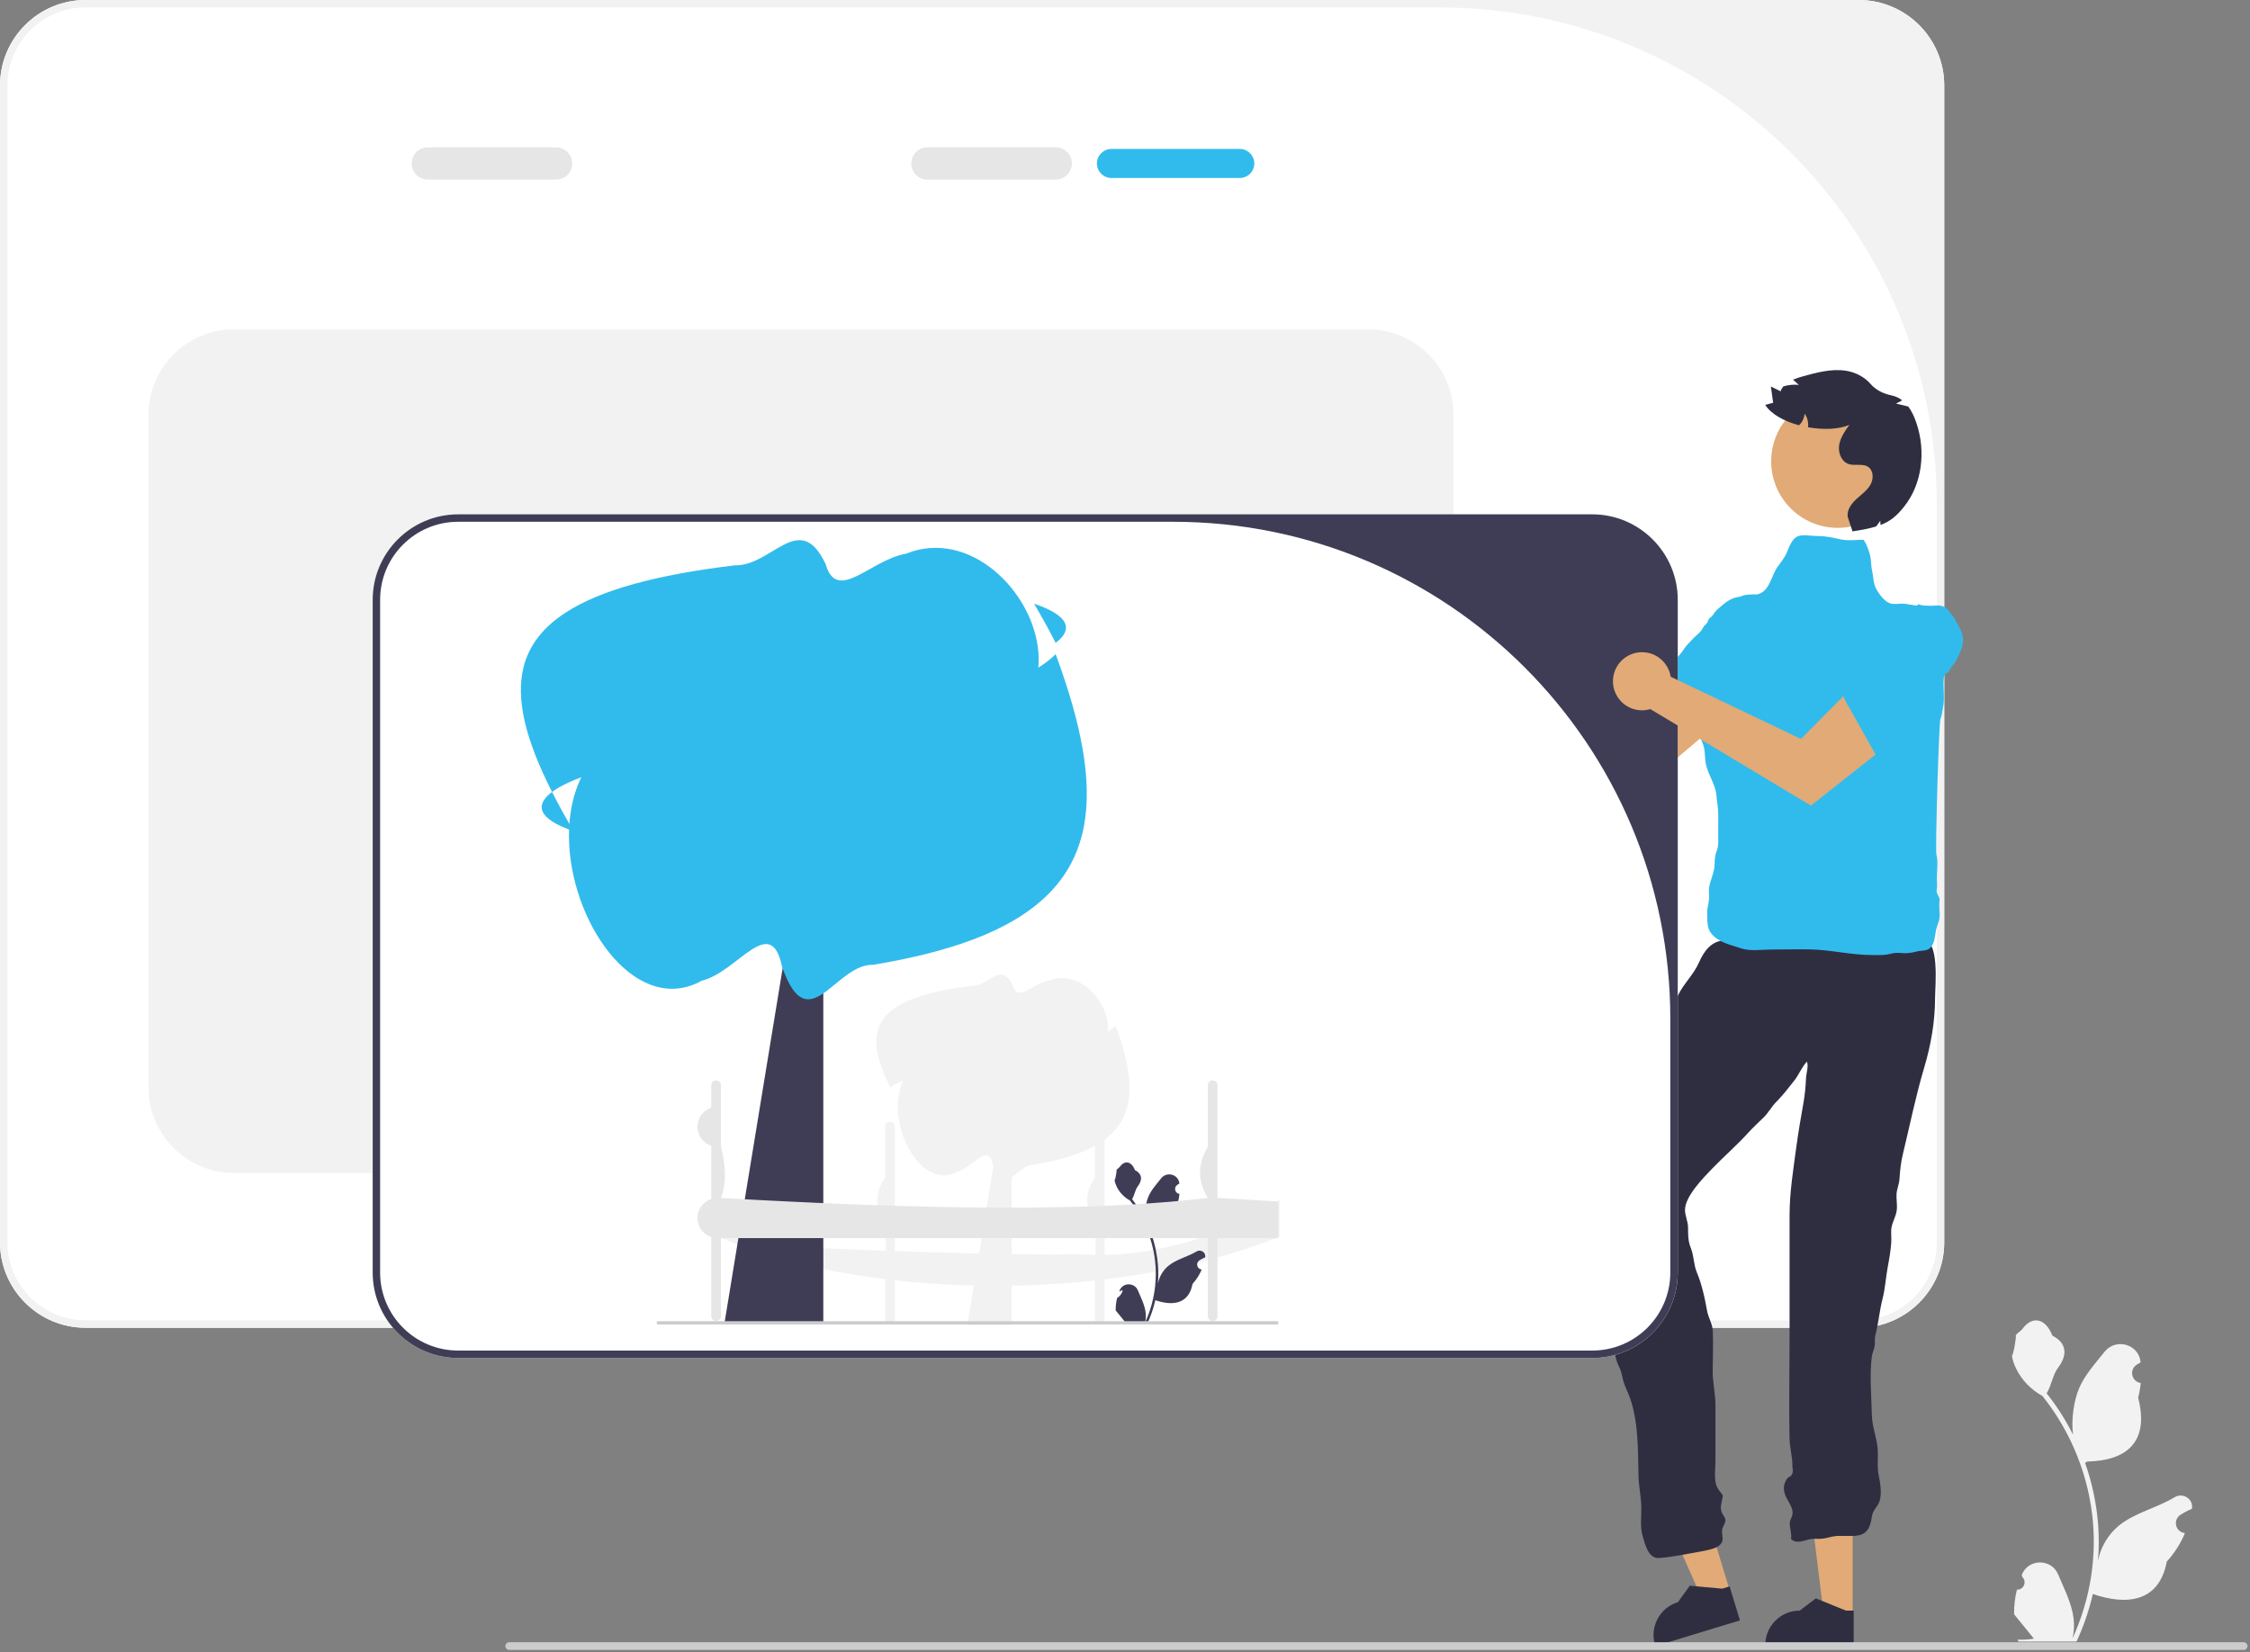 <svg width="697" height="512" viewBox="0 0 697 512" fill="none" xmlns="http://www.w3.org/2000/svg">
<rect x="0" y="0" width="697" height="512" fill="#808080" stroke="none"/>
<g clip-path="url(#clip0_3_48)">
<path d="M575.795 411.411H26.487C11.882 411.411 0 399.53 0 384.924V26.487C0 11.882 11.882 0 26.487 0H575.795C590.4 0 602.282 11.882 602.282 26.487V384.924C602.282 399.53 590.4 411.411 575.795 411.411V411.411Z" fill="white"/>
<path d="M575.795 411.411H26.487C11.882 411.411 0 399.53 0 384.924V26.487C0 11.882 11.882 0 26.487 0H575.795C590.4 0 602.282 11.882 602.282 26.487V384.924C602.282 399.53 590.4 411.411 575.795 411.411V411.411ZM26.487 2.303C13.13 2.303 2.303 13.13 2.303 26.487V384.924C2.303 398.281 13.13 409.108 26.487 409.108H575.795C589.151 409.108 599.979 398.281 599.979 384.924V156.332C599.979 71.264 531.018 2.303 445.95 2.303H26.487V2.303Z" fill="#F2F2F2"/>
<path d="M172.27 55.651H132.519C129.763 55.651 127.519 53.407 127.519 50.651C127.519 47.894 129.763 45.651 132.519 45.651H172.27C175.027 45.651 177.269 47.894 177.269 50.651C177.269 53.407 175.027 55.651 172.27 55.651V55.651Z" fill="#E6E6E6"/>
<path d="M384.051 46.151H344.301C341.816 46.151 339.801 48.165 339.801 50.651C339.801 53.136 341.816 55.151 344.301 55.151H384.051C386.536 55.151 388.551 53.136 388.551 50.651C388.551 48.165 386.536 46.151 384.051 46.151Z" fill="#31BBED"/>
<path d="M327.051 55.651H287.301C284.544 55.651 282.301 53.407 282.301 50.651C282.301 47.894 284.544 45.651 287.301 45.651H327.051C329.808 45.651 332.051 47.894 332.051 50.651C332.051 53.407 329.808 55.651 327.051 55.651Z" fill="#E6E6E6"/>
<path d="M423.788 363.45H72.479C57.874 363.45 45.992 351.569 45.992 336.964V128.526C45.992 113.921 57.874 102.039 72.479 102.039H423.788C438.392 102.039 450.274 113.921 450.274 128.526V336.964C450.274 351.569 438.392 363.45 423.788 363.45V363.45Z" fill="#F2F2F2"/>
<path d="M539.667 217.862L525.379 201.738L506.409 222.212L465.447 204.228C464.71 200.366 461.49 197.302 457.38 196.951C452.427 196.528 448.07 200.2 447.647 205.153C447.224 210.105 450.896 214.463 455.849 214.886C457.115 214.994 458.34 214.831 459.472 214.451L510.141 242.745L539.667 217.862V217.862Z" fill="#E1AA76"/>
<path d="M551.891 195.909C550.782 194.343 550.403 192.119 550.03 190.281C549.707 188.69 548.579 187.344 546.958 186.953C546.281 186.79 545.845 186.368 545.178 186.175C544.479 185.972 543.766 185.802 543.062 185.613C541.321 185.146 539.398 184.648 537.607 185.154C535.302 185.805 533.506 187.503 531.788 189.048C531.156 189.616 530.831 190.402 530.252 190.994C529.991 191.261 529.687 191.385 529.454 191.695C529.107 192.157 529.034 192.753 528.68 193.201C528.38 193.581 527.961 193.787 527.716 194.215C527.462 194.659 527.281 195.05 526.955 195.462C526.324 196.26 525.533 196.794 524.827 197.504C524.097 198.239 523.39 199.037 522.672 199.788C521.853 200.646 521.36 201.729 520.569 202.577C519.395 203.836 518.39 205.312 517.248 206.63C516.513 207.477 515.85 208.232 514.931 208.882C514.489 209.195 514.234 209.702 513.795 209.981C513.341 210.268 512.582 210.523 512.071 210.756C511.494 211.02 510.397 211.035 510.077 211.673C509.778 212.269 510.238 212.759 510.651 213.097C510.934 213.328 511.695 213.64 511.431 214.101C511.27 214.382 510.04 214.544 509.724 214.656C508.545 215.072 507.738 216.162 506.776 216.948C505.705 217.823 506.206 218.039 507.003 218.853C507.287 219.141 507.346 219.397 507.728 219.585C508.083 219.759 508.602 219.799 508.987 219.901C509.837 220.128 510.686 220.358 511.535 220.586L517.115 222.084L522.801 223.611C524.095 223.959 525.39 224.303 526.683 224.653C527.328 224.828 527.97 225.048 528.63 225.151C529.204 225.24 530.148 225.473 530.72 225.393C531.571 225.275 532.968 224.244 533.526 223.648C534.144 222.988 534.578 222.259 535.242 221.621C536.661 220.255 537.629 218.589 538.515 216.831C539.038 215.794 539.726 214.864 540.266 213.841C540.727 212.969 541.044 212.029 541.517 211.162C542.364 209.607 543.129 208.02 543.934 206.441C544.396 205.534 544.873 204.639 545.346 203.741C545.869 202.747 546.547 201.892 547.158 200.952C547.671 200.162 548.263 199.265 548.952 198.642C549.83 197.849 550.777 197.002 551.544 196.109" fill="#31BBED"/>
<path d="M535.991 493.287L527.469 495.882L513.401 464.244L525.98 460.413L535.991 493.287Z" fill="#E1AA76"/>
<path d="M539 502.086L512.791 510.068L512.69 509.737C510.975 504.103 514.151 498.145 519.784 496.429L519.785 496.428L523.466 491.339L533.504 492.25L535.792 491.553L539 502.086V502.086Z" fill="#2F2E41"/>
<path d="M573.92 500.774L565.01 500.773L560.772 466.409L573.921 466.41L573.92 500.774Z" fill="#E1AA76"/>
<path d="M574.233 510.068L546.836 510.067V509.721C546.837 503.831 551.611 499.057 557.5 499.057H557.501L562.505 495.26L571.842 499.058L574.234 499.058L574.233 510.068V510.068Z" fill="#2F2E41"/>
<path d="M595.188 291.38L593.488 293.081C584.451 293.081 574.859 294.03 565.917 292.889C561.238 292.292 556.543 291.352 551.843 291.38C548.306 291.402 544.768 291.38 541.231 291.38C538.951 291.38 536.663 291.328 534.384 291.373C530.227 291.457 527.883 294.625 526.354 298.136C524.681 301.976 521.495 304.825 519.696 308.599C517.899 312.365 516.083 315.892 513.976 319.526C507.245 331.132 501.666 343.155 496.331 355.373C494.845 358.777 493.137 362.04 491.468 365.342C490.453 367.35 489.769 368.371 489.726 370.636C489.676 373.267 489.824 375.52 490.582 378.055C491.455 380.975 492.765 383.767 493.59 386.665C494.139 388.594 494.086 390.331 494.842 392.191C495.335 393.401 496.051 394.692 496.354 395.962C496.999 398.673 497.43 401.666 497.393 404.483C497.353 407.596 498.468 409.972 499.327 412.946C500.359 416.517 499.724 419.781 501.432 423.214C502.14 424.639 502.344 425.639 502.688 427.19C503.19 429.455 504.367 431.414 505.079 433.575C507.607 441.247 507.377 449.481 507.578 457.423C507.663 460.788 508.446 463.99 508.448 467.431C508.451 470.207 508.054 473.227 508.833 475.894C509.64 478.653 510.663 482.995 513.939 482.756C517.991 482.461 522.293 481.542 526.329 480.829C527.844 480.561 530.799 480.052 532.101 479.211C534.547 477.63 533.24 476.278 533.478 474.003C533.557 473.24 534.562 471.847 534.501 471.025C534.418 469.934 533.475 469.26 533.252 468.265C532.917 466.771 533.123 466.734 533.319 465.478C533.699 463.032 534.169 463.902 532.468 461.692C530.672 459.359 531.409 455.702 531.409 452.81V442.823C531.409 440.365 531.411 437.906 531.409 435.448C531.406 431.79 530.519 428.348 530.562 424.73C530.609 420.698 530.733 416.598 530.599 412.571C530.518 410.163 529.249 408.455 528.814 406.164C528.44 404.191 528.104 402.261 527.581 400.254C527.032 398.148 526.507 396.302 525.67 394.322C524.604 391.8 524.784 389.147 523.758 386.627C522.855 384.407 522.957 382.545 522.915 380.215C522.882 378.383 521.981 376.703 521.974 374.903C521.959 370.742 527.675 364.906 530.454 362.036C534.094 358.276 538.099 354.813 541.611 350.935C543.146 349.239 544.702 347.845 546.323 346.254C547.828 344.776 548.801 342.873 550.307 341.364C552.339 339.328 554.095 337.01 555.881 334.75C557.283 332.978 558.194 330.518 559.766 328.933C560.297 330.563 559.543 332.424 559.467 334.106C559.345 336.81 559.1 339.278 558.63 341.955C557.855 346.364 557.086 350.722 556.496 355.15C555.547 362.263 554.376 369.337 554.37 376.467C554.358 388.779 554.37 401.091 554.37 413.403C554.37 424.098 554.147 434.823 554.35 445.515C554.409 448.638 555.345 451.522 555.253 454.716C555.526 455.628 555.404 456.465 554.886 457.228C554.494 457.482 554.103 457.736 553.711 457.989C552.648 459.627 552.371 460.637 552.803 462.542C553.28 464.644 555.576 466.832 555.284 469.113C555.132 470.295 554.388 470.93 554.422 472.13C554.47 473.813 555.07 475.082 554.833 476.887C556.564 478.505 558.695 477.324 560.553 476.952C562.05 476.652 563.522 476.941 565.009 476.695C566.748 476.407 567.887 475.884 569.685 475.907C571.1 475.925 572.517 475.928 573.932 475.913C578.038 475.868 579.309 473.904 579.878 469.896C580.19 467.702 581.717 466.971 582.307 464.924C582.958 462.665 582.478 459.479 582.008 457.273C581.377 454.317 581.945 451.488 581.626 448.514C581.264 445.126 579.938 441.925 579.862 438.498C579.734 432.709 579.126 426.116 579.838 420.387C579.995 419.122 580.619 418.054 580.765 416.805C580.888 415.753 580.645 414.876 580.921 413.834C581.89 410.17 582.211 406.192 583.177 402.422C584.023 399.123 584.147 395.958 584.775 392.618C585.239 390.15 585.726 387.35 585.878 384.84C585.976 383.224 585.647 381.66 586.004 380.054C586.396 378.289 587.357 376.774 587.576 374.952C587.77 373.334 587.415 371.64 587.503 370.01C587.592 368.375 588.297 367.017 588.409 365.403C588.594 362.743 588.81 360.321 589.449 357.687C591.616 348.763 593.432 339.679 596.049 330.883C598.154 323.809 599.44 316.625 599.44 309.238C599.44 305.843 601.066 290.116 595.189 291.38L595.188 291.38Z" fill="#2F2E41"/>
<path d="M493.244 159.37H141.934C127.334 159.37 115.454 171.25 115.454 185.85V394.29C115.454 408.9 127.334 420.78 141.934 420.78H493.244C507.854 420.78 519.734 408.9 519.734 394.29V185.85C519.734 171.25 507.854 159.37 493.244 159.37V159.37Z" fill="white"/>
<path d="M493.244 420.779H141.936C127.331 420.779 115.449 408.897 115.449 394.292V185.854C115.449 171.25 127.331 159.368 141.936 159.368H493.244C507.849 159.368 519.731 171.25 519.731 185.854V394.292C519.731 408.897 507.849 420.779 493.244 420.779V420.779ZM141.936 161.671C128.58 161.671 117.752 172.498 117.752 185.854V394.292C117.752 407.648 128.58 418.475 141.936 418.475H493.244C506.601 418.475 517.428 407.648 517.428 394.292V315.7C517.428 230.632 448.467 161.671 363.399 161.671H141.936V161.671Z" fill="#3F3D56"/>
<path d="M577.818 167.223C575.417 167.223 572.373 167.647 570.008 167.097C567.767 166.575 565.429 166.069 563.078 166.089C561.335 166.104 558.779 165.593 557.147 166.086C555.223 166.666 554.273 169.404 553.569 171.076C552.817 172.859 551.731 174.15 550.593 175.729C548.651 178.421 548.227 183.299 544.383 184.158C541.872 184.719 548.593 184.231 545.992 184.231C543.624 184.231 540.57 183.846 538.455 185.182C535.876 186.811 535.741 190.796 534.997 193.396C534.53 195.029 533.566 196.812 532.842 198.375C531.931 200.343 531.426 202.246 530.259 204.073C529.164 205.788 528.666 207.901 527.724 209.742C527.343 210.488 526.888 211.253 526.548 212.023C525.971 213.329 526.113 214.686 525.627 216.008C525.387 216.66 525.101 216.836 524.874 217.367C524.407 218.459 524.266 219.351 524.158 220.56C523.996 222.377 524.812 223.329 525.317 225.038C525.911 227.049 526.936 228.777 527.609 230.748C528.359 232.945 527.987 235.06 528.548 237.244C529.341 240.337 531.528 243.372 531.722 246.595C531.836 248.489 532.299 250.36 532.272 252.262C532.241 254.533 532.261 256.805 532.259 259.076C532.258 260.607 532.412 262.028 531.848 263.475C531.202 265.131 531.189 266.198 531.139 267.994C531.067 270.539 529.674 272.823 529.395 275.38C529.291 276.341 529.492 277.362 529.438 278.33C529.351 279.891 528.823 281.273 528.845 282.876C528.898 286.768 528.757 288.872 532.275 291.117C534.457 292.509 536.795 292.973 539.191 293.803C542.13 294.822 545.753 294.215 548.858 294.215C552.792 294.215 556.742 294.1 560.674 294.172C567.129 294.291 573.41 295.914 579.879 295.916C580.862 295.916 581.846 295.907 582.829 295.914C584.296 295.924 585.317 295.577 586.698 295.319C587.722 295.129 589.04 295.35 590.086 295.349C591.631 295.347 592.581 295.117 594.027 294.766C595.368 294.44 596.979 294.773 598.048 293.59C599.381 292.115 599.36 290.136 599.693 288.39C600.047 286.528 600.906 285.396 600.869 283.401C600.844 282.052 600.621 280.376 600.829 279.034C601.002 277.91 599.713 276.908 599.942 275.811C600.184 274.652 599.991 273.303 599.992 272.107C599.992 269.877 600.433 266.995 599.877 264.843C599.479 263.305 600.606 223.902 601.107 222.782C601.633 221.605 601.657 220.335 601.918 219.097C602.7 215.384 601.308 211.04 602.763 207.488C603.869 204.79 603.33 201.329 603.33 198.404C603.33 196.236 603.682 193.768 603.371 191.632C602.996 189.062 601.033 189.104 598.892 188.327C597.258 187.734 596.091 187.602 594.384 187.63C592.616 187.659 591.025 187.067 589.241 187.052C588.095 187.043 586.743 187.296 585.627 186.978C583.809 186.459 582.032 184.027 581.18 182.404C580.264 180.659 580.372 178.814 579.962 176.989C579.683 175.749 579.68 174.766 579.547 173.501C579.359 171.718 578.375 168.607 577.251 167.223" fill="#31BBED"/>
<path d="M591.285 225.69L577.521 209.116L557.904 228.971L517.54 209.684C516.927 205.8 513.807 202.634 509.71 202.152C504.773 201.571 500.3 205.102 499.719 210.038C499.138 214.974 502.668 219.447 507.605 220.029C508.867 220.177 510.097 220.054 511.24 219.71L560.976 249.614L591.285 225.69V225.69Z" fill="#E1AA76"/>
<path d="M594.162 187.2C595.953 187.887 598.202 187.704 600.075 187.611C601.697 187.53 603.28 188.29 604.06 189.764C604.385 190.38 604.902 190.698 605.254 191.296C605.624 191.924 605.964 192.572 606.321 193.207C607.205 194.779 608.163 196.519 608.116 198.38C608.056 200.774 606.854 202.934 605.782 204.981C605.388 205.734 604.707 206.243 604.276 206.951C604.082 207.27 604.038 207.595 603.794 207.898C603.433 208.347 602.873 208.566 602.527 209.019C602.234 209.404 602.137 209.861 601.783 210.204C601.415 210.56 601.082 210.833 600.763 211.25C600.146 212.059 599.824 212.957 599.311 213.817C598.78 214.707 598.181 215.588 597.63 216.47C597.002 217.476 596.074 218.221 595.449 219.197C594.519 220.647 593.338 221.986 592.343 223.418C591.704 224.339 591.647 225.638 591.244 226.69C591.05 227.195 590.112 227.098 589.951 227.592C589.784 228.103 589.726 228.902 589.626 229.455C589.513 230.079 589.77 231.146 589.231 231.614C588.727 232.051 588.138 231.726 587.709 231.41C587.415 231.193 586.924 230.532 586.543 230.902C586.31 231.128 586.457 232.359 586.427 232.693C586.316 233.938 585.459 234.991 584.936 236.116C584.353 237.371 584.02 236.939 583.034 236.367C582.684 236.164 582.422 236.17 582.145 235.846C581.889 235.546 581.722 235.053 581.527 234.705C581.098 233.937 580.665 233.172 580.234 232.405L577.402 227.369L574.516 222.238C573.859 221.07 573.205 219.9 572.546 218.734C572.217 218.152 571.845 217.585 571.582 216.97C571.354 216.437 570.895 215.58 570.831 215.006C570.735 214.151 571.388 212.543 571.827 211.855C572.314 211.093 572.913 210.492 573.367 209.691C574.339 207.979 575.715 206.629 577.199 205.335C578.074 204.572 578.805 203.675 579.662 202.899C580.394 202.237 581.225 201.697 581.949 201.024C583.246 199.819 584.595 198.685 585.925 197.515C586.69 196.843 587.439 196.159 588.193 195.479C589.026 194.726 589.686 193.857 590.447 193.033C591.085 192.341 591.808 191.545 592.24 190.723C592.792 189.676 593.378 188.549 594.054 187.586" fill="#31BBED"/>
<path d="M569.291 163.559C580.679 163.559 589.911 154.327 589.911 142.94C589.911 131.552 580.679 122.32 569.291 122.32C557.904 122.32 548.672 131.552 548.672 142.94C548.672 154.327 557.904 163.559 569.291 163.559Z" fill="#E1AA76"/>
<path d="M589.819 157.026C587.57 159.839 585.65 161.488 582.551 162.666C582.501 162.238 582.473 161.802 582.48 161.367C582.052 161.952 581.63 162.537 581.195 163.123C579.267 163.715 576.912 164.179 573.863 164.651L572.364 160.074C572.128 158.004 573.499 156.098 575.027 154.677C576.555 153.264 578.339 152.05 579.389 150.251C580.438 148.452 580.424 145.768 578.675 144.64C576.954 143.519 574.591 144.44 572.649 143.776C570.408 143.012 569.358 140.27 569.73 137.929C570.101 135.587 571.521 133.567 572.899 131.646C569.687 133.046 564.825 133.224 560.092 132.389C560.263 130.911 559.906 129.362 559.014 128.169C558.928 129.533 558.293 130.847 557.293 131.768C552.745 130.547 548.676 128.377 546.82 125.449C547.641 125.235 548.462 125.014 549.283 124.8C549.047 123.115 548.812 121.437 548.576 119.76C549.576 120.252 550.582 120.752 551.589 121.245C551.782 120.673 552.074 120.174 552.446 119.731C553.295 119.46 554.173 119.296 555.066 119.231C555.351 119.217 555.644 119.203 555.937 119.203C556.365 119.203 556.808 119.217 557.236 119.267C556.701 118.782 556.158 118.303 555.623 117.811C555.558 117.753 555.501 117.696 555.437 117.639C556.415 117.218 557.472 116.897 558.471 116.618C562.84 115.405 567.366 114.184 571.85 114.876C574.714 115.319 577.563 116.768 579.422 118.928C581.081 120.856 583.424 121.999 585.917 122.504C587.115 122.746 588.276 123.282 589.241 124.029C588.634 124.421 587.991 124.764 587.32 125.035C588.591 125.342 589.855 125.649 591.126 125.963C592.311 127.527 593.117 129.39 593.731 131.261C596.573 139.878 595.488 149.944 589.819 157.026V157.026Z" fill="#2F2E41"/>
<path d="M624.799 492.546C626.865 492.676 628.006 490.109 626.443 488.613L626.288 487.995C626.308 487.945 626.329 487.896 626.35 487.846C628.439 482.865 635.52 482.899 637.591 487.888C639.43 492.316 641.77 496.752 642.347 501.434C642.605 503.501 642.489 505.607 642.03 507.635C646.338 498.224 648.606 487.948 648.606 477.614C648.606 475.017 648.463 472.421 648.173 469.831C647.934 467.712 647.604 465.607 647.178 463.521C644.872 452.243 639.88 441.502 632.678 432.531C629.216 430.638 626.329 427.68 624.585 424.134C623.959 422.856 623.468 421.48 623.235 420.078C623.629 420.13 624.721 414.13 624.424 413.761C624.973 412.928 625.955 412.514 626.555 411.701C629.537 407.658 633.646 408.364 635.791 413.858C640.373 416.171 640.418 420.006 637.606 423.695C635.817 426.042 635.572 429.218 634.002 431.73C634.164 431.937 634.331 432.137 634.493 432.344C637.454 436.142 640.015 440.224 642.174 444.512C641.564 439.746 642.465 434.004 644 430.303C645.749 426.085 649.025 422.534 651.911 418.888C655.377 414.508 662.484 416.42 663.095 421.971C663.101 422.025 663.106 422.078 663.112 422.132C662.684 422.374 662.264 422.631 661.854 422.902C659.514 424.449 660.323 428.076 663.095 428.504L663.157 428.514C663.002 430.057 662.738 431.588 662.35 433.093C666.052 447.409 658.06 452.623 646.649 452.857C646.397 452.986 646.151 453.115 645.899 453.238C647.055 456.493 647.979 459.833 648.664 463.217C649.277 466.207 649.704 469.23 649.943 472.266C650.24 476.096 650.214 479.945 649.891 483.769L649.91 483.633C650.73 479.422 653.017 475.489 656.337 472.763C661.282 468.701 668.27 467.205 673.605 463.939C676.173 462.367 679.465 464.398 679.016 467.376L678.994 467.519C678.2 467.842 677.425 468.216 676.676 468.636C676.247 468.878 675.827 469.135 675.417 469.406C673.078 470.953 673.886 474.58 676.658 475.008L676.721 475.017C676.766 475.024 676.805 475.03 676.85 475.037C675.487 478.273 673.588 481.276 671.212 483.866C668.897 496.363 658.956 497.549 648.321 493.91H648.315C647.152 498.973 645.454 503.921 643.271 508.636H625.25C625.186 508.436 625.128 508.229 625.069 508.029C626.736 508.132 628.415 508.035 630.056 507.732C628.719 506.091 627.382 504.437 626.045 502.797C626.012 502.765 625.987 502.732 625.961 502.7C625.283 501.86 624.598 501.027 623.92 500.188L623.919 500.187C623.877 497.609 624.186 495.04 624.798 492.547L624.799 492.546V492.546Z" fill="#F2F2F2"/>
<path d="M156.558 510.044C156.558 510.704 157.088 511.234 157.748 511.234H695.038C695.698 511.234 696.228 510.704 696.228 510.044C696.228 509.384 695.698 508.854 695.038 508.854H157.748C157.088 508.854 156.558 509.384 156.558 510.044H156.558Z" fill="#CCCCCC"/>
<path d="M340.704 347.64C339.874 347.64 339.204 348.203 339.204 348.9V364.919C336.004 369.396 335.944 373.84 339.204 378.233H339.374V392.101H339.204V409.01C339.204 409.708 339.874 410.27 340.704 410.27C341.534 410.27 342.204 409.708 342.204 409.01V348.9C342.204 348.203 341.534 347.64 340.704 347.64V347.64Z" fill="#F2F2F2"/>
<path d="M275.704 347.64C274.874 347.64 274.204 348.203 274.204 348.9V364.919C271.004 369.396 270.944 373.84 274.204 378.233H274.374V392.101H274.204V409.01C274.204 409.708 274.874 410.27 275.704 410.27C276.534 410.27 277.204 409.708 277.204 409.01V348.9C277.204 348.203 276.534 347.64 275.704 347.64V347.64Z" fill="#F2F2F2"/>
<path d="M396.374 371.36V383.16C341.867 405.051 264.846 401.899 222.374 383.16V371.33C223.129 371.37 246.873 386.4 247.628 386.44H247.639C250.073 386.55 252.496 386.66 254.919 386.76C256.586 386.83 258.243 386.91 259.888 386.97C261.916 387.06 263.945 387.14 265.962 387.22H265.973C266.875 387.26 267.754 387.29 268.655 387.33C277.197 387.66 285.614 387.94 293.897 388.16C300.996 388.36 307.983 388.51 314.857 388.6C318.586 388.66 322.294 388.69 325.956 388.72C329.416 388.73 332.847 388.531 336.233 388.73C366.473 390.508 396.123 373.741 396.374 371.36H396.374Z" fill="#F2F2F2"/>
<path d="M314.81 349.234C314.323 349.7 313.848 350.277 313.374 351.011V410.64H299.659L299.717 410.278L301.606 398.751L302.487 393.373L303.74 385.734L304.59 380.535L309.132 352.819C308.608 350.532 308.116 348.751 307.651 347.382L314.81 349.234H314.81Z" fill="#F2F2F2"/>
<path d="M345.578 317.791C344.965 318.423 344.16 319.042 343.193 319.65L343.179 319.658C343.242 318.973 343.248 318.279 343.193 317.581C342.554 309.124 333.644 300.286 324.816 303.87C319.903 304.716 315.271 310.806 313.696 305.298C310.085 297.691 306.295 305.589 301.105 305.477C290.025 306.81 282.427 308.945 277.698 312.001C274.507 314.059 272.619 316.543 271.849 319.487C270.654 324.109 272.198 329.859 275.773 336.898C276.386 336.437 277.192 335.985 278.154 335.547C278.666 335.313 279.228 335.084 279.827 334.858C278.462 337.682 277.965 340.955 278.154 344.277C278.794 355.869 287.707 367.977 296.531 363.064C301.445 361.905 306.076 353.563 307.651 361.114C307.776 361.469 307.897 361.807 308.027 362.113C308.027 362.12 308.031 362.12 308.031 362.126C309.875 366.695 311.777 366.057 313.898 364.444C313.898 364.444 313.902 364.444 313.902 364.438C315.804 363.003 317.876 360.801 320.243 360.868C331.322 359.04 338.92 356.115 343.65 351.925C346.84 349.098 348.729 345.693 349.498 341.657C350.693 335.327 349.149 327.439 345.578 317.791V317.791Z" fill="#F2F2F2"/>
<path d="M258.254 272.96C257.164 274 256.104 275.29 255.044 276.93V410.19H224.394L224.524 409.38L228.744 383.62L230.714 371.6L233.514 354.53L235.414 342.91L245.564 280.97C244.394 275.86 243.294 271.88 242.254 268.82L258.254 272.96V272.96Z" fill="#3F3D56"/>
<path d="M327.014 199.19C325.054 195.32 322.814 191.281 320.334 187.06C331.404 190.8 332.464 195.12 327.014 199.19Z" fill="#31BBED"/>
<path d="M171.014 245.391C172.964 249.261 175.204 253.3 177.684 257.521C166.614 253.781 165.554 249.461 171.014 245.391Z" fill="#31BBED"/>
<path d="M327.014 202.69C325.644 204.102 323.844 205.487 321.684 206.844L321.651 206.864C321.792 205.332 321.805 203.78 321.684 202.22C320.254 183.32 300.344 163.57 280.614 171.58C269.634 173.47 259.284 187.08 255.764 174.77C247.694 157.77 239.224 175.42 227.624 175.17C202.864 178.15 185.884 182.92 175.314 189.75C168.184 194.35 163.964 199.9 162.244 206.48C159.574 216.81 163.024 229.66 171.014 245.39C172.384 244.36 174.184 243.35 176.334 242.37C177.478 241.848 178.735 241.336 180.074 240.832C177.022 247.142 175.912 254.458 176.334 261.88C177.764 287.788 197.684 314.846 217.404 303.867C228.384 301.276 238.734 282.633 242.254 299.508C242.534 300.303 242.804 301.057 243.094 301.742C243.094 301.756 243.104 301.756 243.104 301.769C247.224 311.981 251.474 310.556 256.214 306.951C256.214 306.951 256.224 306.951 256.224 306.937C260.474 303.73 265.104 298.808 270.394 298.959C295.154 294.874 312.134 288.336 322.704 278.974C329.834 272.654 334.054 265.047 335.774 256.027C338.444 241.881 334.994 224.253 327.014 202.69V202.69Z" fill="#31BBED"/>
<path d="M346.055 402.187C347.409 401.492 348.611 398.68 346.883 400.206C346.795 400.284 346.834 400.01 346.805 399.895L346.836 399.82C347.888 397.312 351.453 397.329 352.496 399.841C353.422 402.071 354.6 404.304 354.89 406.662C355.021 407.702 354.962 408.762 354.731 409.783C356.9 405.045 358.042 399.871 358.042 394.668C358.042 393.361 357.97 392.054 357.824 390.75C357.703 389.683 357.538 388.623 357.323 387.572C356.162 381.894 353.648 376.486 350.022 371.969C348.279 371.017 346.826 369.527 345.947 367.742C345.632 367.098 345.385 366.405 345.268 365.7C345.466 365.726 346.016 362.705 345.866 362.519C346.143 362.1 346.637 361.891 346.939 361.482C348.441 359.446 350.51 359.801 351.59 362.568C353.897 363.732 353.919 365.663 352.503 367.521C351.603 368.702 351.479 370.301 350.689 371.566C350.77 371.67 350.855 371.771 350.936 371.875C352.427 373.787 353.716 375.843 354.803 378.002C354.496 375.602 354.95 372.711 355.723 370.847C356.603 368.724 358.253 366.936 359.706 365.1C361.451 362.895 365.029 363.857 365.337 366.653L365.346 366.734C365.13 366.855 364.918 366.985 364.712 367.121C363.534 367.9 363.941 369.726 365.337 369.942L365.368 369.947C365.29 370.724 365.157 371.495 364.962 372.252C366.826 379.46 362.802 382.085 357.056 382.203C356.929 382.268 356.806 382.333 356.679 382.395C357.261 384.034 357.726 385.716 358.071 387.42C358.38 388.925 358.594 390.447 358.715 391.976C358.864 393.904 358.851 395.842 358.689 397.767L358.699 397.699C359.111 395.579 360.263 393.598 361.934 392.226C364.424 390.181 367.942 389.427 370.629 387.783C371.922 386.992 373.579 388.014 373.353 389.514L373.342 389.585C372.942 389.748 372.552 389.937 372.175 390.148C371.959 390.27 371.748 390.399 371.541 390.536C370.363 391.315 370.77 393.141 372.166 393.356L372.198 393.361L372.263 393.371C371.576 395 370.62 396.512 369.424 397.816C368.258 404.108 363.253 404.705 357.899 402.873H357.895C357.31 405.423 356.455 407.914 355.355 410.288H346.282C346.25 410.187 346.221 410.083 346.191 409.982C347.03 410.034 347.876 409.985 348.702 409.832C348.029 409.006 347.356 408.174 346.682 407.348C346.666 407.332 346.653 407.315 346.64 407.299C346.299 406.876 345.954 406.457 345.613 406.034L345.612 406.033C345.591 404.736 345.747 403.442 346.055 402.187L346.055 402.187V402.187Z" fill="#3F3D56"/>
<path d="M393.604 372.15C392.114 372.06 390.624 371.96 389.134 371.88C386.884 371.74 384.644 371.61 382.414 371.48C380.654 371.38 378.904 371.29 377.164 371.19V336.27C377.164 335.44 376.494 334.77 375.664 334.77C374.834 334.77 374.164 335.44 374.164 336.27V355.34C370.964 360.67 370.904 365.96 374.164 371.19C358.964 372.99 341.814 373.88 323.254 374.13H323.124C320.454 374.16 317.744 374.18 315.014 374.19C312.004 374.2 308.964 374.19 305.894 374.18C302.644 374.15 299.354 374.12 296.044 374.06C289.944 373.97 283.744 373.82 277.444 373.62C270.094 373.4 262.624 373.12 255.044 372.79C254.244 372.75 253.464 372.72 252.664 372.68H252.654C250.864 372.6 249.064 372.52 247.264 372.43C245.804 372.37 244.334 372.29 242.854 372.22C240.704 372.12 238.554 372.01 236.394 371.9H236.384C234.494 371.8 232.614 371.7 230.724 371.6H230.714C228.264 371.47 225.804 371.33 223.334 371.19C225.134 366.49 224.804 361.1 223.334 355.34V336.27C223.334 335.44 222.674 334.77 221.834 334.77C221.014 334.77 220.334 335.44 220.334 336.27V343.22C217.854 344.04 216.054 346.37 216.054 349.13C216.054 351.89 217.854 354.22 220.334 355.03V371.5C217.854 372.32 216.054 374.65 216.054 377.41C216.054 380.17 217.854 382.5 220.334 383.31V407.83C220.334 408.66 221.014 409.33 221.834 409.33C222.674 409.33 223.334 408.66 223.334 407.83V383.62H374.164V407.83C374.164 408.66 374.834 409.33 375.664 409.33C376.494 409.33 377.164 408.66 377.164 407.83V383.62H395.984V372.3C395.184 372.25 394.394 372.2 393.604 372.15L393.604 372.15Z" fill="#E6E6E6"/>
<path d="M395.979 409.38V410.4H203.923C203.64 410.4 203.413 410.173 203.413 409.89C203.413 409.607 203.64 409.38 203.923 409.38H395.979V409.38Z" fill="#CCCCCC"/>
</g>
<defs>
<clipPath id="clip0_3_48">
<rect width="696.228" height="511.234" fill="white"/>
</clipPath>
</defs>
</svg>
